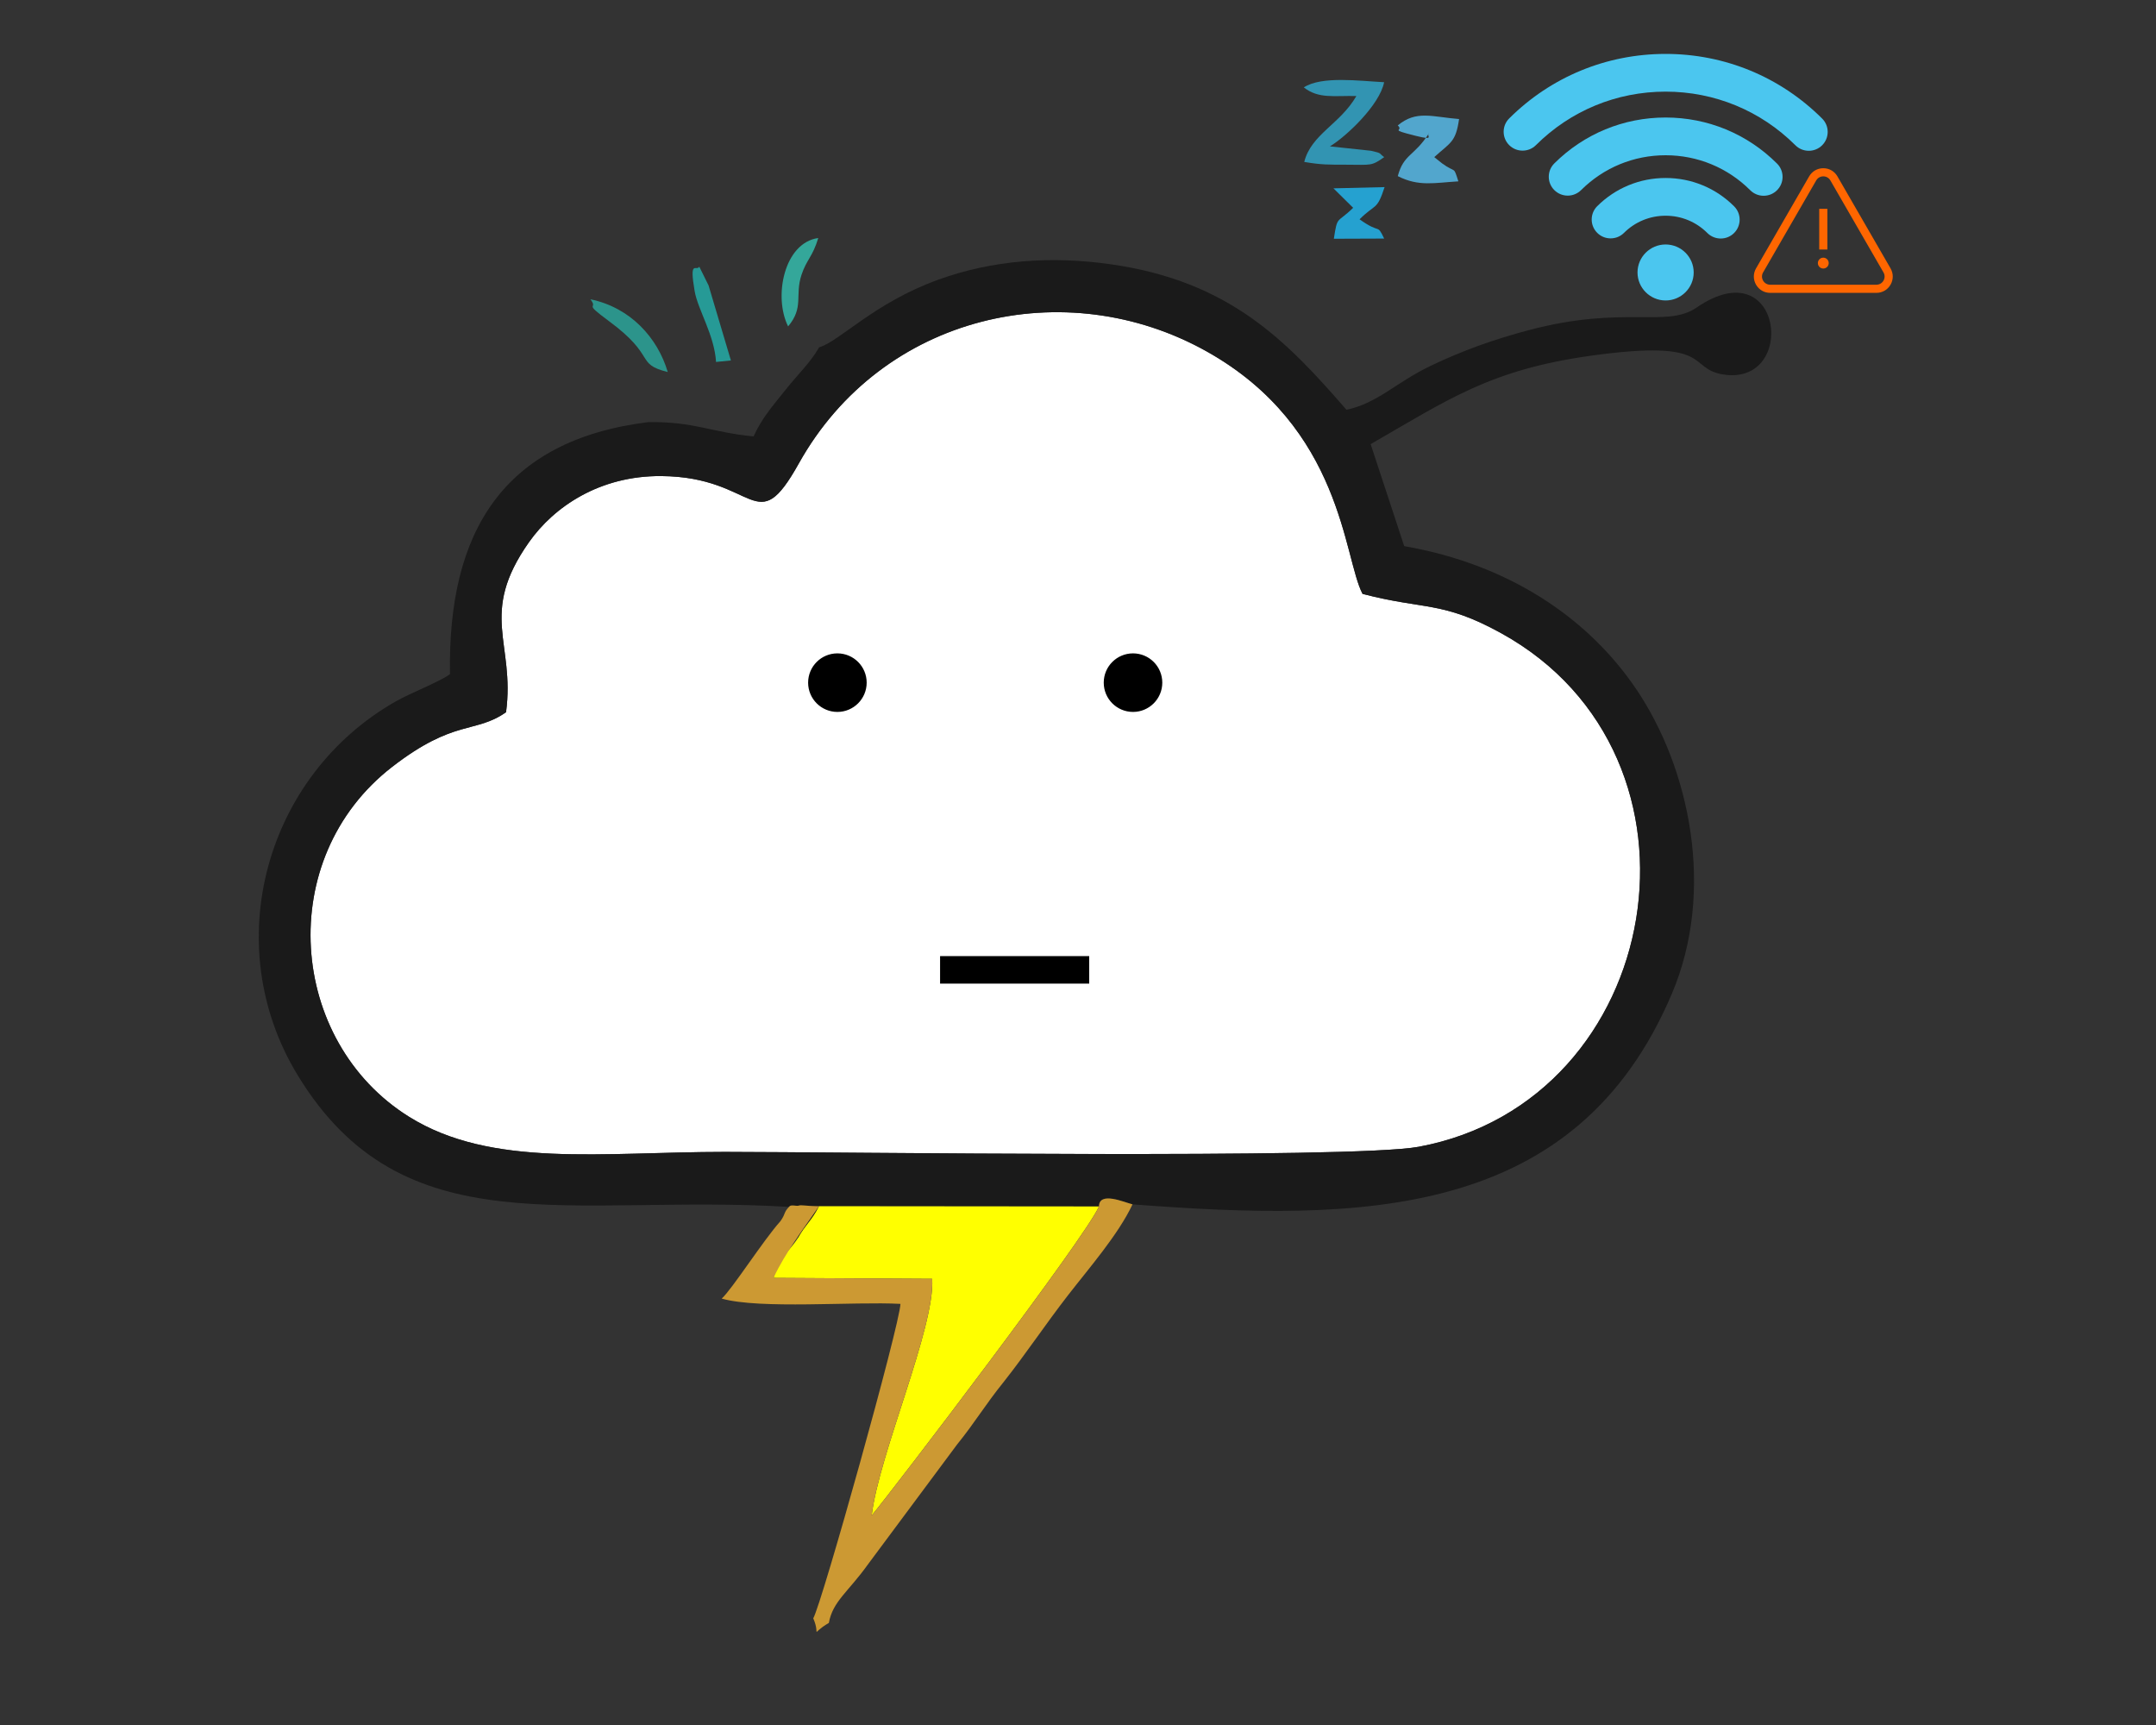 <?xml version="1.0" encoding="UTF-8"?>
<!DOCTYPE svg PUBLIC "-//W3C//DTD SVG 1.1//EN" "http://www.w3.org/Graphics/SVG/1.1/DTD/svg11.dtd">
<!-- Creator: CorelDRAW -->
<svg xmlns="http://www.w3.org/2000/svg" xml:space="preserve" width="100mm" height="80mm" version="1.1" style="shape-rendering:geometricPrecision; text-rendering:geometricPrecision; image-rendering:optimizeQuality; fill-rule:evenodd; clip-rule:evenodd"
viewBox="0 0 10000 8000"
 xmlns:xlink="http://www.w3.org/1999/xlink"
 xmlns:xodm="http://www.corel.com/coreldraw/odm/2003">
 <rect x="0" y="0" width="10000" height="8000" fill="#333333" stroke="none"/>
 <defs>
  <style type="text/css">
   <![CDATA[
    .str0 {stroke:black;stroke-width:20;stroke-miterlimit:22.926}
    .fil11 {fill:black}
    .fil1 {fill:#1A1A1A}
    .fil6 {fill:#25A1D0}
    .fil9 {fill:#269A96}
    .fil7 {fill:#2C948B}
    .fil4 {fill:#3294B2}
    .fil8 {fill:#34A79A}
    .fil10 {fill:#4BC6EF}
    .fil5 {fill:#52A6CD}
    .fil3 {fill:#CC9933}
    .fil12 {fill:#FF6600}
    .fil2 {fill:yellow}
    .fil0 {fill:white}
   ]]>
  </style>
 </defs>
 <g id="Capa_x0020_1">
  <path class="fil0" d="M2347.21 3302.92c-143.78,100.89 -239.05,29.66 -528.4,253.66 -548.26,424.38 -482.51,1272.57 78.25,1622.56 383.18,239.18 897.38,162.99 1464.11,162.99 519.82,0 2909.62,33.92 3219.8,-23.87 1142.22,-212.78 1417.9,-1810.85 381.63,-2381.84 -273.61,-150.76 -353.79,-106.69 -642.77,-182.2 -88.45,-166.61 -91.28,-770.37 -722.37,-1124.09 -655.4,-367.34 -1506.42,-171.91 -1892.39,519.25 -201.55,360.87 -191.9,61.58 -638.38,58.49 -283.97,-2 -496.55,140.98 -613.37,306.96 -235.11,333.98 -63.31,465.04 -106.11,788.09z"/>
  <path class="fil1" d="M2347.21 3302.92c42.8,-323.05 -129,-454.11 106.11,-788.09 116.82,-165.98 329.4,-308.96 613.37,-306.96 446.48,3.09 436.83,302.38 638.38,-58.49 385.97,-691.16 1236.99,-886.59 1892.39,-519.25 631.09,353.72 633.92,957.48 722.37,1124.09 288.98,75.51 369.16,31.44 642.77,182.2 1036.27,570.99 760.59,2169.06 -381.63,2381.84 -310.18,57.79 -2699.98,23.87 -3219.8,23.87 -566.73,0 -1080.93,76.19 -1464.11,-162.99 -560.76,-349.99 -626.51,-1198.18 -78.25,-1622.56 289.35,-224 384.62,-152.77 528.4,-253.66zm1452.06 -1692c-42.82,73.54 -88.98,113.43 -161.53,204.09 -53.56,66.96 -104.87,125.62 -142.49,208.88 -197.45,-18.87 -272.49,-68.73 -487.09,-66.4 -674.65,83.25 -932.36,509.42 -921.03,1169.13 -46.78,34.58 -184.7,88.29 -250.62,125.7 -604.63,343.22 -824.82,1126.7 -456.57,1732.89 490.96,808.17 1267.02,550.51 2281.24,612.11l-42.13 67.05c107.74,16.86 72.92,-25.05 82.47,76.57 36.3,-64.46 62.78,-78.67 97.36,-146.93l1298.27 1.15c1.32,-70.98 114.61,-20.28 155.71,-9.73 1065.82,81.49 2057.52,71.28 2502.16,-977.96 202.03,-476.76 82.94,-1044.12 -166.17,-1412.05 -222.39,-328.46 -588.68,-578.15 -1075.77,-662.54l-155.7 -473.09c358.43,-206.14 555.29,-345.55 1024.62,-410.53 569.62,-78.86 441.39,59.19 608.44,87.08 348.53,58.21 280.27,-585.14 -121.05,-310.06 -140.85,96.55 -335.96,-12.16 -776.34,104.32 -167.24,44.24 -311.07,96.14 -456.74,165.8 -162.3,77.66 -246.67,173.65 -391.14,204.04 -281.43,-324.62 -544.67,-595.46 -1089.56,-674.3 -280.52,-40.59 -553.19,-19.59 -803.69,70.95 -297.63,107.58 -457.4,285.84 -552.65,313.83z"/>
  <path class="fil2" d="M3701.52 5740.94c-71.71,105.28 -74.86,58.02 -114.07,185.53l736.35 4.36c12.79,227.58 -246.41,811.55 -280.71,1097.4 97.72,-116.66 996.93,-1295.74 1054.06,-1433.07l-1298.27 -1.15c-34.58,68.26 -61.06,82.47 -97.36,146.93z"/>
  <path class="fil3" d="M5097.15 5595.15c-57.13,137.33 -956.34,1316.42 -1054.06,1433.07 34.3,-285.83 293.5,-869.8 280.71,-1097.39l-736.35 -4.37c57.86,-121.95 139.72,-227.18 211.43,-332.45 -76.62,-1.06 -77.97,-7.78 -97.41,-2.08 -6.17,1.81 -31.91,-5.69 -39.51,2.38 -30.18,32.03 -14.22,28.71 -42.91,70.05 -77.54,85.93 -224.75,316.58 -271.65,358.11 178.12,50.24 613.33,12.85 829.06,24.51 -2.37,94.57 -363.9,1387.9 -404.41,1458.24 36.73,85.2 -19.16,74.77 72.38,21.34 17.68,-99.8 89.88,-143.66 180,-269.73l413.61 -556.22c88.38,-109.56 126.14,-178.43 219.89,-295.02 98.62,-124.83 192.62,-265.65 294.38,-396.94 100.24,-129.31 233.84,-281.99 300.55,-423.21 -41.1,-10.57 -154.39,-61.25 -155.71,9.71z"/>
  <path class="fil4" d="M6047.37 405.4c68.6,53.45 136.88,37.8 243.84,39.89 -75.91,131.36 -209.27,176.77 -241.84,305.66 80.02,13.78 114.55,12.75 194.74,12.91 116.89,0.23 115.88,7.39 176.26,-35.22 -27.86,-19.1 -6.07,-16.9 -61.48,-29.42l-190.48 -20.41c75.1,-45.15 230.74,-191.57 251.46,-297.56 -113.21,-5.74 -290.32,-29.93 -372.5,24.15z"/>
  <path class="fil5" d="M6483.06 581.7c31.67,28.83 -49.32,14.79 83.15,48.16 93.41,23.55 46.16,-1.27 61.95,-12.06 -69.15,108.23 -117.5,95.62 -144.92,199 97.5,49.69 169.98,30.85 280.96,24.25 -23.84,-74.51 -9.92,-35.59 -75.54,-83.36l-36.22 -29.05c76.12,-69.01 99.58,-68.66 115.09,-176.54 -126.2,-10.19 -198.02,-42.12 -284.47,29.6z"/>
  <path class="fil6" d="M6184.92 873.47l91.32 90.25c-76.09,74.53 -72.45,33.32 -89.56,143.53l233.38 -0.86c-34.99,-72.81 -14.18,-17.46 -114.06,-89.35 75.03,-74.79 79.89,-38.63 116.07,-149.31l-237.15 5.74z"/>
  <path class="fil7" d="M2738.38 1387.94c40.11,51.32 -40.93,7.63 86.23,101.46 223.04,164.58 119.63,197.66 272.56,236 -46.72,-158.63 -172.71,-298.95 -358.79,-337.46z"/>
  <path class="fil8" d="M3655.46 1513.71c74.64,-89.02 30.11,-142.4 62.16,-239.23 23.44,-70.81 51.52,-83.09 77.66,-170.56 -158.24,21.67 -208.89,271.43 -139.82,409.79z"/>
  <path class="fil9" d="M3321.16 1678.61l68.93 -6.89 -103.55 -347.83 -43.1 -87.08c-14.03,23.58 -47.41,-37.58 -21.58,113.12 14.73,85.9 91.85,204.03 99.3,328.68z"/>
  <g id="_105553350752416">
   <g>
    <g>
     <path class="fil10" d="M7725.42 1133.78c-71.84,0 -130.28,58.25 -130.28,129.81 0,71.59 58.44,129.87 130.28,129.87 71.86,0 130.3,-58.28 130.3,-129.87 0,-71.56 -58.45,-129.81 -130.3,-129.81z"/>
    </g>
   </g>
   <g>
    <g>
     <path class="fil10" d="M8043.27 956.91c-84.81,-84.77 -197.71,-131.47 -317.85,-131.47 -119.68,0 -232.27,46.39 -317.06,130.63 -34.25,34.08 -34.31,89.6 -0.14,123.74 16.59,16.62 38.69,25.75 62.21,25.75 23.41,0 45.42,-9.08 61.99,-25.56 51.61,-51.28 120.15,-79.53 193,-79.53 73.13,0 141.86,28.43 193.49,80.02 16.6,16.57 38.68,25.72 62.18,25.72 23.43,0 45.43,-9.08 62.02,-25.55 34.29,-34.09 34.35,-89.59 0.16,-123.75z"/>
    </g>
   </g>
   <g>
    <g>
     <path class="fil10" d="M8451.58 549.95c-193.9,-193.43 -451.81,-299.93 -726.16,-299.93 -273.98,0 -531.63,106.25 -725.48,299.22 -34.24,34.08 -34.27,89.6 -0.05,123.74 16.59,16.54 38.65,25.63 62.12,25.63 23.46,0 45.49,-9.05 62.08,-25.58 160.68,-159.93 374.23,-248.03 601.33,-248.03 227.43,0 441.19,88.28 601.91,248.64 16.58,16.54 38.68,25.67 62.14,25.67 23.45,0 45.48,-9.1 62.05,-25.6 34.26,-34.11 34.3,-89.66 0.06,-123.76z"/>
    </g>
   </g>
   <g>
    <g>
     <path class="fil10" d="M8242.25 758.53c-138.02,-137.71 -321.57,-213.54 -516.83,-213.54 -194.91,0 -378.18,75.6 -516.09,212.82 -16.61,16.51 -25.75,38.48 -25.78,61.86 0,23.37 9.1,45.36 25.69,61.89 16.58,16.55 38.65,25.68 62.12,25.68 23.44,0 45.47,-9.1 62.08,-25.58 104.77,-104.23 243.98,-161.65 391.98,-161.65 148.3,0 287.71,57.62 392.54,162.21 16.61,16.57 38.67,25.7 62.15,25.7 23.45,0 45.5,-9.11 62.06,-25.61 16.58,-16.51 25.75,-38.48 25.76,-61.86 0.02,-23.39 -9.1,-45.36 -25.68,-61.92z"/>
    </g>
   </g>
   <g>
   </g>
   <g>
   </g>
   <g>
   </g>
   <g>
   </g>
   <g>
   </g>
   <g>
   </g>
   <g>
   </g>
   <g>
   </g>
   <g>
   </g>
   <g>
   </g>
   <g>
   </g>
   <g>
   </g>
   <g>
   </g>
   <g>
   </g>
   <g>
   </g>
  </g>
  <circle class="fil11 str0" cx="3884.02" cy="3165.91" r="125.79"/>
  <circle class="fil11 str0" cx="5255.17" cy="3165.91" r="125.79"/>
  <rect class="fil11 str0" x="4370.29" y="4444.1" width="671.69" height="107.56"/>
  <g id="_105553350774304">
   <g>
    <g>
     <path class="fil12" d="M8768.72 1244.56l-246.28 -426.57c-13.7,-23.72 -38.22,-37.88 -65.62,-37.88 -27.39,0 -51.91,14.16 -65.61,37.88l-246.28 426.57c-13.69,23.72 -13.69,52.04 0,75.76 13.7,23.72 38.23,37.88 65.62,37.88l492.55 0c27.39,0 51.92,-14.16 65.62,-37.88 13.69,-23.72 13.69,-52.04 0,-75.76zm-32.69 56.89c-6.88,11.9 -19.19,19.01 -32.93,19.01l-492.55 0c-13.75,0 -26.06,-7.11 -32.93,-19.01 -6.87,-11.9 -6.87,-26.11 0,-38.02l246.28 -426.56c6.87,-11.91 19.18,-19.01 32.93,-19.01 13.74,0 26.05,7.1 32.92,19.01l246.28 426.56c6.87,11.91 6.87,26.12 0,38.02z"/>
    </g>
   </g>
   <g>
    <g>
     <rect class="fil12" x="8437.95" y="968.49" width="37.75" height="188.74"/>
    </g>
   </g>
   <g>
    <g>
     <path class="fil12" d="M8456.82 1194.99c-13.87,0 -25.16,11.29 -25.16,25.17 0,13.87 11.29,25.16 25.16,25.16 13.88,0 25.17,-11.29 25.17,-25.16 0,-13.88 -11.29,-25.17 -25.17,-25.17z"/>
    </g>
   </g>
   <g>
   </g>
   <g>
   </g>
   <g>
   </g>
   <g>
   </g>
   <g>
   </g>
   <g>
   </g>
   <g>
   </g>
   <g>
   </g>
   <g>
   </g>
   <g>
   </g>
   <g>
   </g>
   <g>
   </g>
   <g>
   </g>
   <g>
   </g>
   <g>
   </g>
  </g>
 </g>
</svg>
